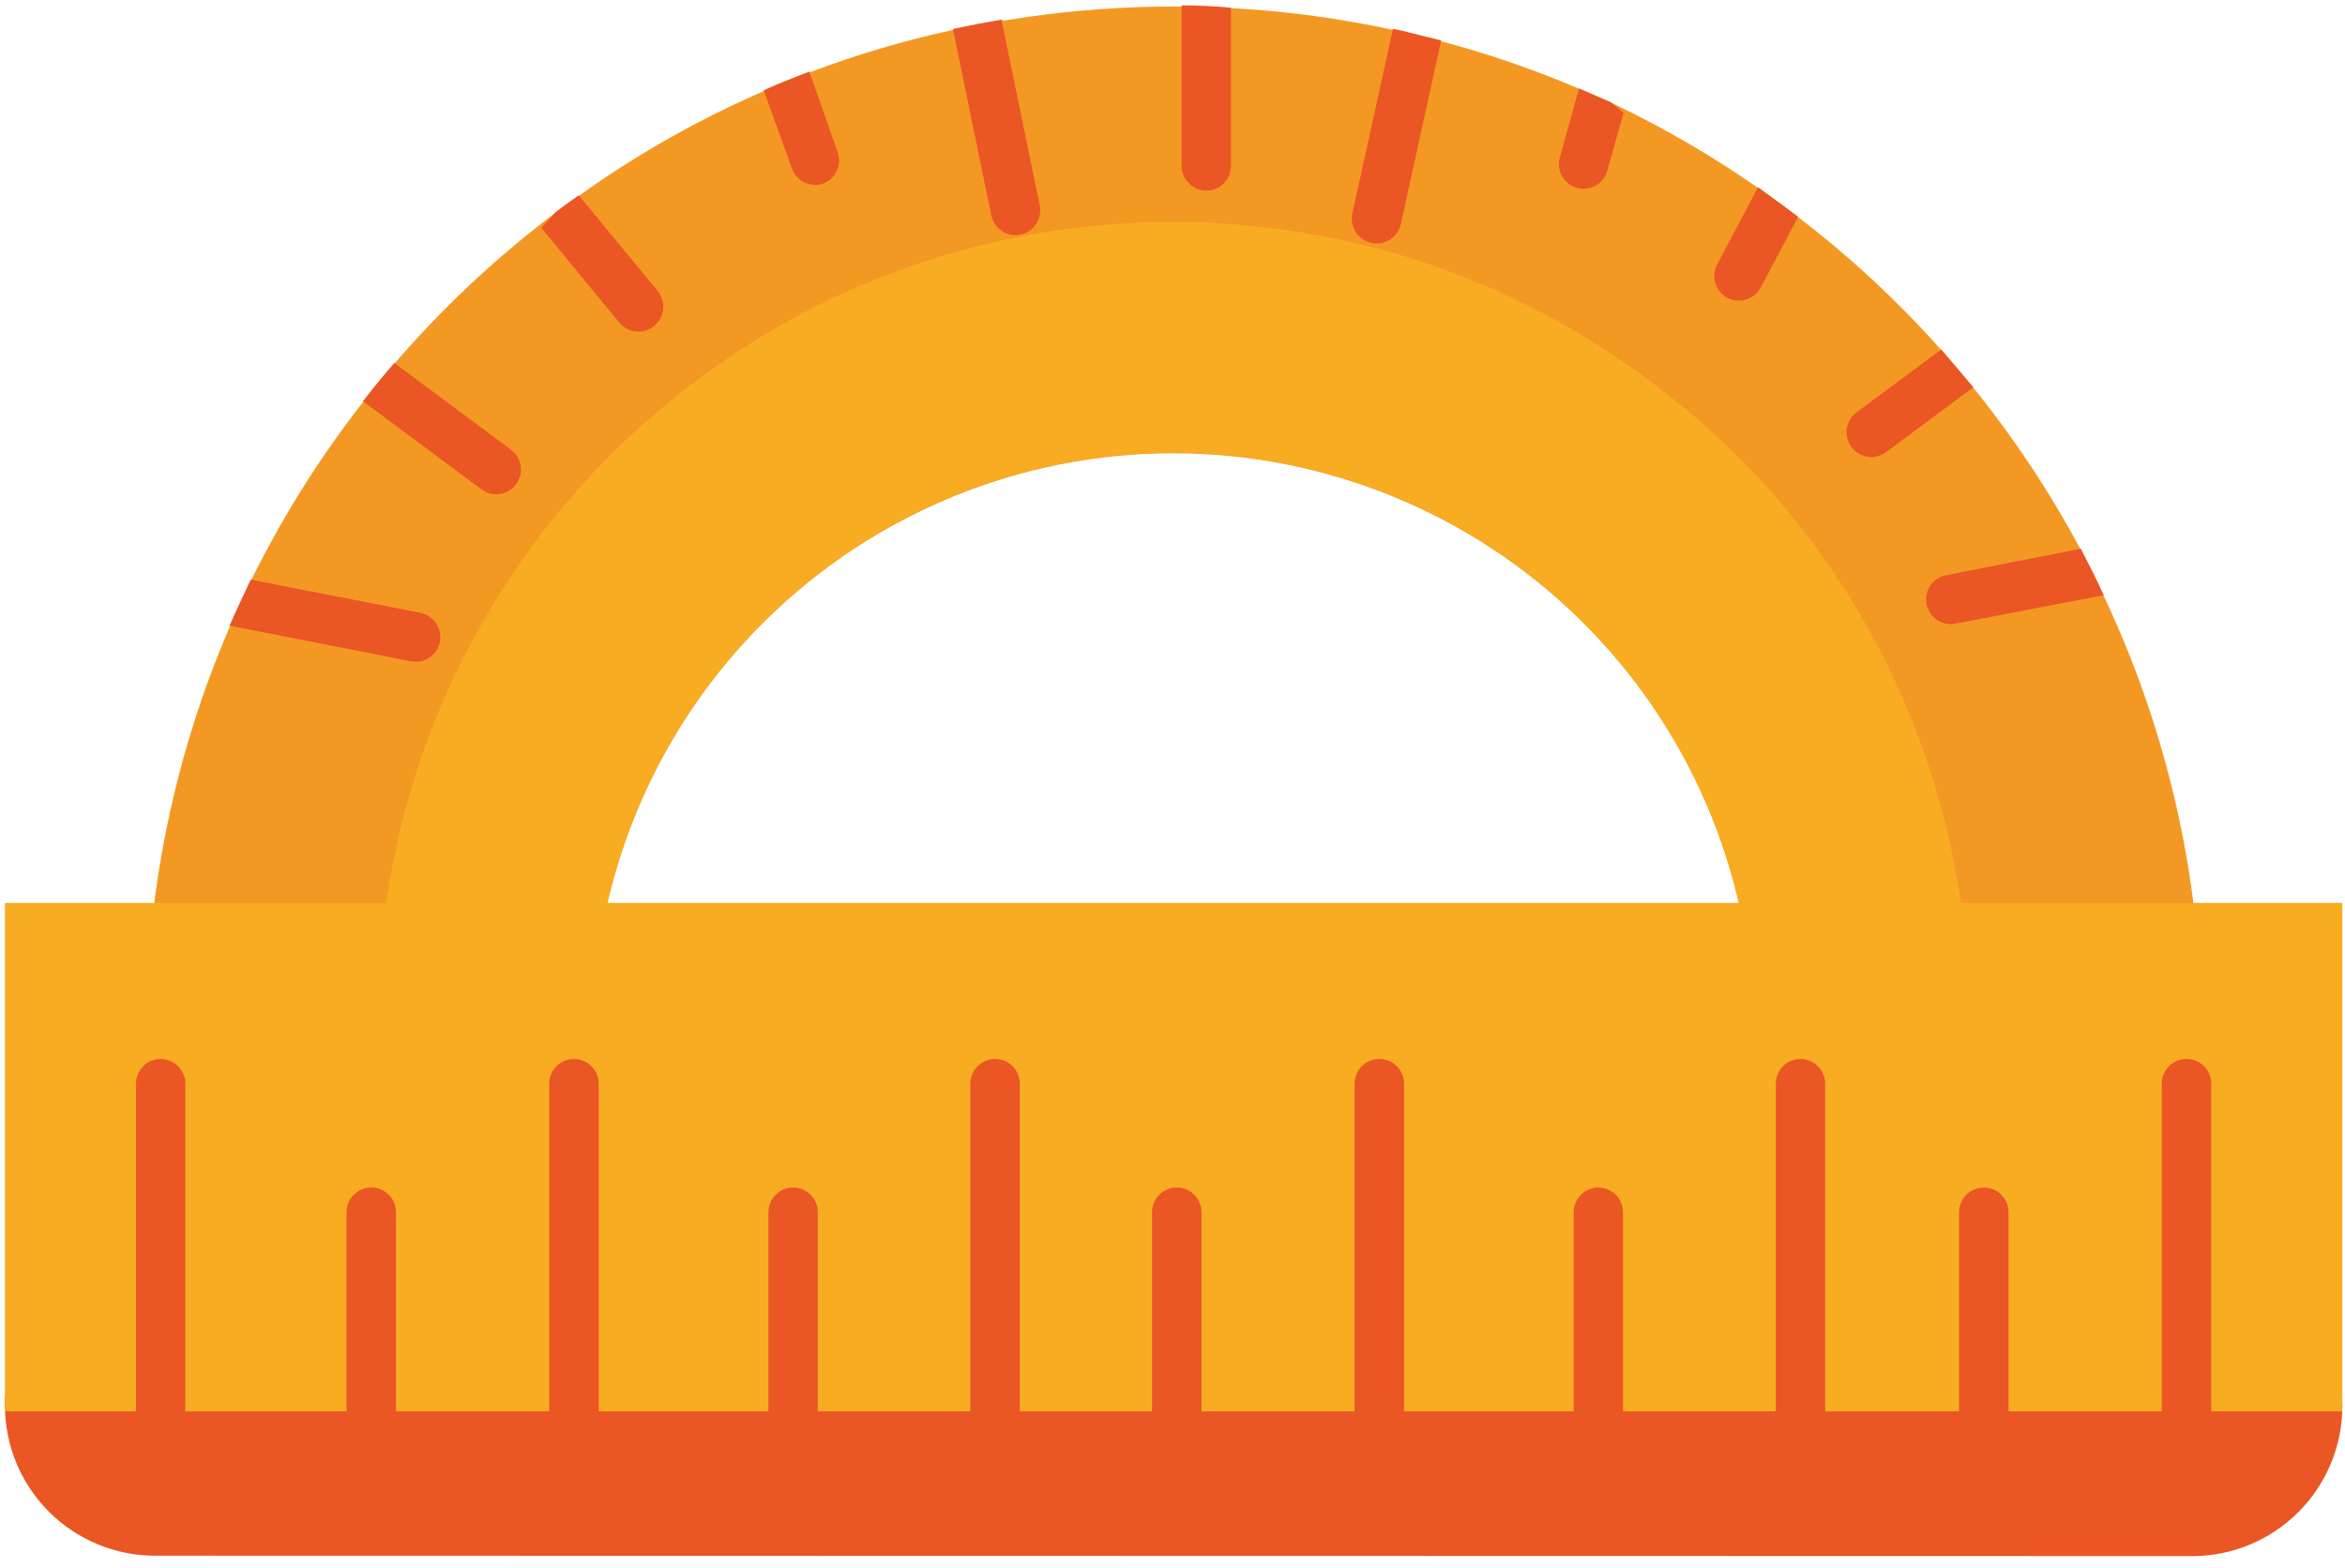 <svg fill="none" height="111" viewBox="0 0 166 111" width="166" xmlns="http://www.w3.org/2000/svg"><path d="m155.85 73.14v1h-31.71c0-.33 0-.67 0-1v-.59c-.168-10.788-4.572-21.077-12.261-28.647-7.688-7.569-18.045-11.812-28.834-11.812-10.789 0-21.146 4.243-28.834 11.812s-12.092 17.859-12.261 28.647v.63 1h-31.61c0-.33 0-.67 0-1-.013-9.918 2.009-19.734 5.94-28.84.48-1.1 1-2.19 1.5-3.26 2.205-4.47 4.862-8.702 7.93-12.63.71-.92 1.46-1.83 2.22-2.71 3.297-3.832 6.984-7.31 11-10.38l.39-.29c.54-.41 1.09-.82 1.65-1.2l.82-.58c3.873-2.689 8.003-4.987 12.33-6.86 1.06-.47 2.14-.91 3.23-1.32 3.302-1.246 6.691-2.249 10.14-3l.25-.06 1.63-.33 1.55-.28h.26l1.69-.26c3.392-.478 6.814-.719 10.24-.72h.61c1.17 0 2.34 0 3.49.12 3.148.166 6.282.543 9.38 1.13.69.12 1.37.26 2.06.41.48.1 1.0.21 1.43.33.65.15 1.32.32 2 .49 3.023.803 5.989 1.805 8.88 3l.88.37c.77.34 1.54.67 2.29 1l.3.14c3.483 1.678 6.827 3.631 10 5.84 1 .65 1.91 1.35 2.84 2.07 3.669 2.802 7.062 5.95 10.13 9.4.78.87 1.53 1.76 2.27 2.67 2.895 3.573 5.443 7.414 7.61 11.47.57 1.06 1.11 2.15 1.62 3.25 4.587 9.686 6.961 20.272 6.95 30.99z" fill="#f49824"/><path d="m139.37 71.96v.55h-15.23c-.169-10.788-4.572-21.077-12.261-28.647-7.688-7.569-18.045-11.812-28.834-11.812s-21.146 4.243-28.834 11.812-12.092 17.859-12.261 28.647h-15.18c0-.18 0-.36 0-.55-.008-7.669 1.554-15.258 4.59-22.3.37-.86.76-1.7 1.17-2.53 1.704-3.456 3.754-6.729 6.12-9.77.56-.71 1.13-1.4 1.73-2.09 2.542-2.96 5.392-5.641 8.5-8l.3-.23c.41-.32.84-.65 1.28-.93.2-.16.41-.3.62-.45 2.998-2.079 6.193-3.858 9.54-5.31.83-.36 1.66-.7 2.5-1 2.605-.984 5.279-1.776 8-2.37l1.27-.26 1.39-.25c.44-.07.87-.14 1.31-.19 2.623-.374 5.27-.561 7.92-.56h.48c.91 0 1.8 0 2.69.09 2.433.134 4.855.428 7.25.88.53.09 1.08.2 1.6.32l1.1.25 1.54.38c2.332.629 4.62 1.411 6.85 2.34l.69.29c.61.26 1.2.52 1.78.8l.23.1c2.708 1.299 5.31 2.81 7.78 4.52.75.51 1.48 1 2.2 1.6 2.875 2.158 5.534 4.589 7.94 7.26.61.67 1.18 1.36 1.75 2.06 2.248 2.766 4.224 5.743 5.9 8.89.44.82.86 1.65 1.25 2.5 3.526 7.494 5.347 15.677 5.33 23.96z" fill="#f8ac22"/><path d="m10.972 110.15c-2.812-.003-5.509-1.12-7.5-3.106-1.99-1.987-3.113-4.682-3.121-7.494.003-2.815 1.123-5.513 3.114-7.503s4.691-3.107 7.506-3.107h144.22c2.815 0 5.514 1.117 7.506 3.107 1.991 1.99 3.111 4.688 3.114 7.503 0 2.818-1.119 5.52-3.11 7.513-1.992 1.993-4.693 3.114-7.51 3.117z" fill="#ea5624"/><path d="m165.812 63.93h-165.46v36h165.46z" fill="#f8ac22"/><g fill="#ea5624"><path d="m11.369 74.98c.464 0 .909.184 1.238.513.328.328.512.773.512 1.237v23.21h-3.49v-23.21c-.001-.229.043-.457.13-.669.087-.212.215-.405.376-.568.162-.163.354-.292.566-.38.212-.088.439-.133.668-.133z"/><path d="m40.629 74.98c.464 0 .909.184 1.238.513.328.328.512.773.512 1.237v23.21h-3.5v-23.21c0-.464.184-.909.512-1.237.328-.328.773-.513 1.238-.513z"/><path d="m26.281 84.08c.464 0 .909.184 1.238.512s.512.773.512 1.238v14.11h-3.5v-14.11c0-.464.185-.909.513-1.238.328-.328.773-.512 1.237-.512z"/><path d="m70.441 74.98c.464 0 .909.184 1.237.513.328.328.513.773.513 1.237v23.21h-3.5v-23.21c0-.464.184-.909.512-1.237.328-.328.773-.513 1.238-.513z"/><path d="m56.138 84.08c.464 0 .909.184 1.238.512s.512.773.512 1.238v14.11h-3.49v-14.11c0-.462.183-.906.509-1.234.326-.328.768-.513 1.231-.516z"/><path d="m97.641 74.98c.464 0 .909.184 1.238.513.328.328.512.773.512 1.237v23.21h-3.5v-23.21c0-.464.184-.909.512-1.237.328-.328.773-.513 1.238-.513z"/><path d="m83.291 84.08c.231-.001.459.043.673.13.213.087.407.216.571.379.164.163.293.356.382.569.089.213.134.441.134.672v14.11h-3.5v-14.11c0-.462.183-.906.509-1.234s.769-.513 1.231-.516z"/><path d="m127.451 74.98c.464 0 .909.184 1.237.513.328.328.513.773.513 1.237v23.21h-3.49v-23.21c-.001-.229.043-.457.129-.669.087-.212.215-.405.377-.568.162-.163.354-.292.566-.38s.439-.133.668-.133z"/><path d="m113.138 84.08c.465 0 .91.184 1.238.512s.512.773.512 1.238v14.11h-3.49v-14.11c0-.462.183-.906.509-1.234s.769-.513 1.231-.516z"/><path d="m154.791 74.98c.23 0 .457.045.668.133.212.088.405.217.566.38.162.163.29.356.377.568.087.212.131.44.129.669v23.21h-3.5v-23.21c0-.231.046-.459.135-.672.088-.213.218-.406.381-.569.164-.163.358-.291.572-.379.213-.087.442-.132.672-.13z"/><path d="m140.43 84.08c.464 0 .909.184 1.237.512s.513.773.513 1.238v14.11h-3.5v-14.11c.002-.463.187-.907.515-1.234.328-.328.771-.513 1.235-.515z"/><path d="m148.922 42.14-10.41 2c-.23.056-.468.065-.701.026-.233-.039-.456-.124-.655-.251-.199-.127-.37-.293-.503-.488-.134-.195-.226-.415-.272-.647-.046-.232-.044-.47.004-.701.049-.231.144-.45.28-.643.135-.193.308-.357.509-.482.2-.125.424-.207.658-.243l9.47-1.86c.57 1.1 1.11 2.19 1.62 3.29z"/><path d="m127.291 15.35-2.65 5c-.106.203-.251.383-.427.53-.176.147-.38.257-.598.326-.219.068-.449.093-.677.072-.228-.021-.45-.086-.653-.192-.203-.106-.383-.252-.529-.428-.147-.176-.258-.379-.326-.598s-.093-.449-.072-.677c.02-.228.086-.45.192-.653l2.9-5.47z"/><path d="m139.689 27.42-6.17 4.59c-.373.279-.841.398-1.301.331-.461-.067-.876-.313-1.154-.686-.279-.373-.398-.841-.331-1.301.066-.46.313-.875.686-1.154l6-4.45z"/><path d="m31.14 45.44c-.043.226-.131.441-.257.632-.127.192-.29.356-.48.485-.191.128-.405.218-.63.263-.225.045-.457.045-.683 0l-12.84-2.52c.48-1.1 1-2.19 1.5-3.26l12 2.35c.455.09.856.355 1.117.739.26.384.359.855.273 1.311z"/><path d="m46.3 23.08c-.177.147-.381.257-.601.324s-.451.091-.679.068c-.229-.022-.451-.09-.653-.198-.203-.109-.382-.256-.527-.434l-5.52-6.71 1-1.1c.54-.41 1.09-.82 1.65-1.2l5.6 6.79c.145.179.253.384.318.605s.085.452.06.681-.096.45-.207.652c-.111.201-.262.379-.442.522z"/><path d="m36.531 34.29c-.136.184-.307.34-.504.458-.197.118-.414.196-.641.229-.227.033-.458.022-.68-.034s-.431-.155-.615-.293l-8.4-6.24c.71-.92 1.46-1.83 2.22-2.71l8.26 6.14c.185.137.341.309.459.507s.196.416.229.644c.034.228.022.459-.034.682-.056.223-.156.433-.293.617z"/><path d="m102.019 2.86-2.88 13.11c-.126.427-.409.79-.792 1.017s-.838.3-1.272.205c-.435-.095-.817-.351-1.071-.717-.253-.366-.359-.814-.295-1.255l2.9-13.18c.48.1 1.0.21 1.429.33.66.18 1.33.32 1.98.49z"/><path d="m114.929 7.99-1.151 4.1c-.061.221-.164.427-.305.608-.141.18-.316.331-.515.444s-.419.185-.646.213c-.227.028-.458.011-.678-.05-.221-.061-.427-.165-.608-.306-.18-.141-.331-.316-.444-.515s-.185-.419-.213-.646-.011-.458.05-.678l1.359-4.9c.77.34 1.541.67 2.291 1z"/><path d="m72.251 16.61c-.456.095-.931.005-1.321-.25s-.663-.654-.759-1.11l-2.71-13.19.25-.06 1.63-.33 1.55-.28 2.71 13.15c.092.453.002.924-.251 1.312-.253.387-.647.66-1.099.758z"/><path d="m87.138.55v11.2c.001.229-.042.455-.129.667-.086.212-.213.404-.374.567-.161.163-.352.292-.562.38-.211.089-.437.135-.665.136-.465 0-.911-.184-1.241-.512s-.516-.773-.519-1.238v-11.37c1.21.01 2.38.05 3.49.17z"/><path d="m58.289 12.99c-.436.154-.916.129-1.334-.07-.418-.199-.74-.555-.896-.99l-2-5.54c1.06-.47 2.14-.91 3.23-1.32l2 5.68c.158.43.141.905-.045 1.323-.187.418-.529.747-.955.917z"/></g></svg>
